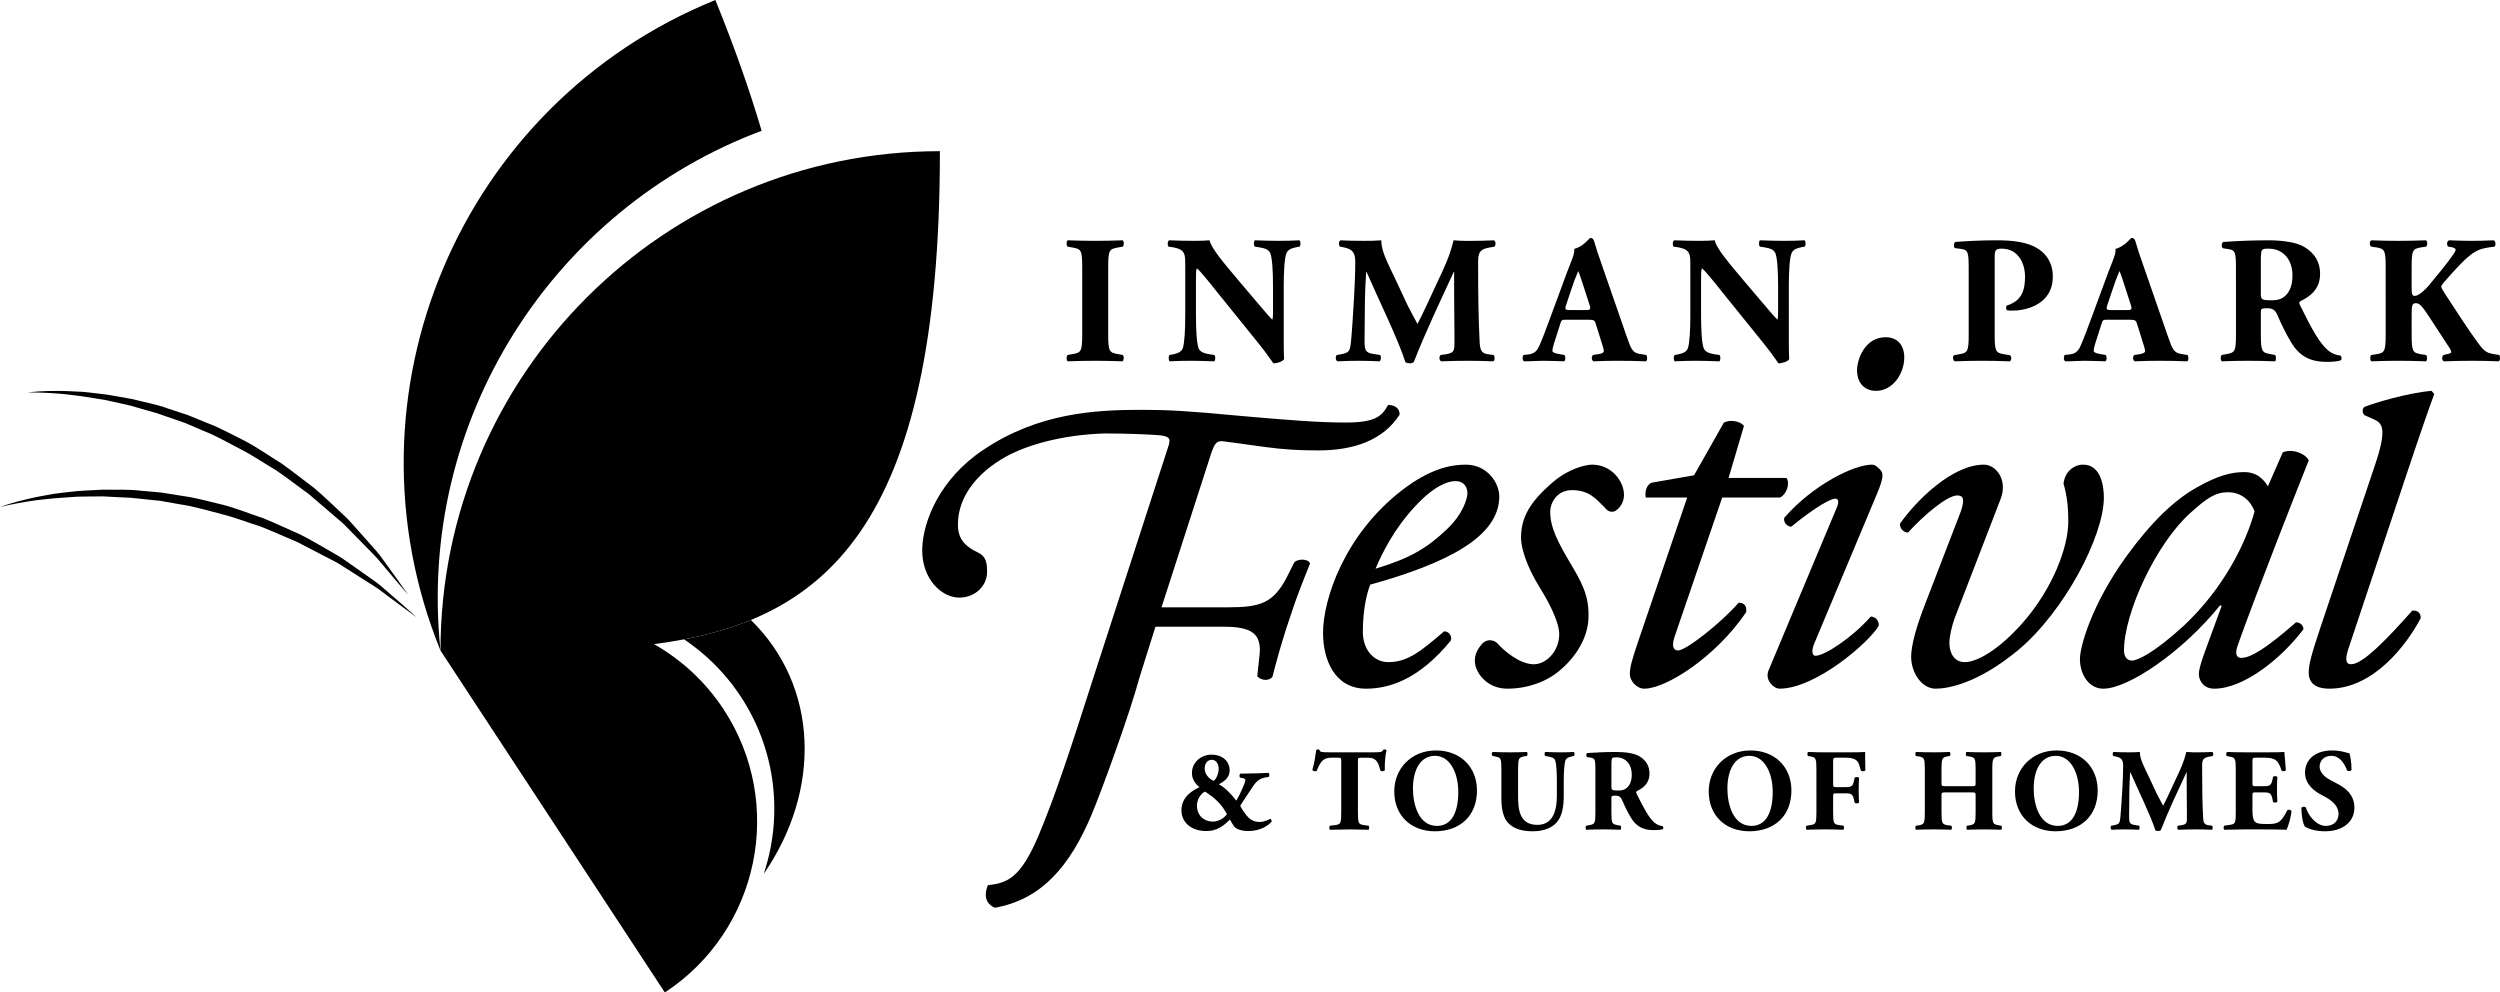 <?xml version="1.0" encoding="utf-8"?>
<!-- Generator: Adobe Illustrator 16.0.0, SVG Export Plug-In . SVG Version: 6.00 Build 0)  -->
<!DOCTYPE svg PUBLIC "-//W3C//DTD SVG 1.1//EN" "http://www.w3.org/Graphics/SVG/1.1/DTD/svg11.dtd">
<svg version="1.1" id="Layer_1" xmlns="http://www.w3.org/2000/svg" xmlns:xlink="http://www.w3.org/1999/xlink" x="0px" y="0px"
	 width="677.023px" height="268.769px" viewBox="0 0 677.023 268.769" enable-background="new 0 0 677.023 268.769"
	 xml:space="preserve">
<g>
	<defs>
		<rect id="SVGID_1_" width="677.023" height="268.769"/>
	</defs>
	<clipPath id="SVGID_2_">
		<use xlink:href="#SVGID_1_"  overflow="visible"/>
	</clipPath>
	<path clip-path="url(#SVGID_2_)" d="M406.019,134.456c0,10.926-14.235,18.116-34.938,23.867c-1.006,2.443-2.012,7.043-2.012,12.794
		c0,4.889,3.022,8.196,6.901,8.196c5.178,0,8.769-2.876,15.097-8.338c1.294,0,2.156,1.149,1.868,2.441
		c-8.77,10.783-16.965,13.083-23.004,13.083c-8.624,0-11.643-8.051-11.643-15.094c0-9.059,5.747-26.599,21.42-38.675
		c7.476-5.751,13.085-6.901,17.254-6.901C402.713,125.83,406.019,130.719,406.019,134.456 M383.159,137.187
		c-5.606,6.039-8.913,12.651-10.64,16.822c9.49-2.876,13.946-5.607,19.264-10.639c4.457-4.17,5.611-8.483,5.611-9.779
		c0-1.437-0.721-3.306-3.311-3.306C392.072,130.286,388.333,131.58,383.159,137.187"/>
	<path clip-path="url(#SVGID_2_)" d="M296.068,183.615l20.45-63.115c0.493-1.805,0.167-2.296-2.46-2.625
		c-1.803-0.165-8.04-0.493-14.766-0.493c-11.81,0.328-22.146,3.282-28.216,7.055c-8.533,5.25-11.65,11.976-11.65,17.389
		c-0.163,4.43,2.46,6.399,5.25,7.711c2.46,1.148,2.627,2.954,2.627,5.415c0,3.607-3.116,6.89-7.546,6.89
		c-4.76,0-10.173-5.087-10.01-13.124c0.167-7.712,4.923-19.195,16.569-26.906c14.93-10.008,30.189-10.828,42.985-10.828
		c6.89,0,12.797,0.328,26.576,1.642c12.959,1.148,21.329,1.803,28.545,1.803c8.204,0,9.843-1.803,11.487-4.757
		c1.31,0,3.117,0.492,3.117,2.625c-4.431,6.89-12.308,9.68-21.987,9.68c-4.756,0-9.023-0.165-14.929-0.985
		c-4.92-0.657-9.186-1.313-10.826-1.477c-1.64-0.163-2.297,0.164-3.447,3.773l-13.286,41.179h18.046
		c8.693,0,12.14-1.147,15.75-7.875l2.134-4.266c0.982-1.149,4.1-0.984,4.263,0.328c-1.147,2.953-3.443,8.368-5.413,14.601
		c-2.134,6.07-3.773,12.305-4.757,16.078c-0.986,1.148-2.953,0.985-4.104-0.163l0.657-6.07c0.493-5.577-2.297-7.383-9.843-7.383
		h-18.373l-4.373,13.898c-2.396,9.04-9.997,30.027-12.881,36.907c-5.869,14.001-13.576,23.071-26.227,25.302
		c-3.085-1.294-2.701-4.205-1.906-6.101c5.268-0.586,8.87-1.864,13.844-13.729C285.743,215.557,289.871,203.054,296.068,183.615"/>
	<path clip-path="url(#SVGID_2_)" d="M439.795,134.025c0,2.3-1.435,3.881-2.585,4.456c-1.006,0.289-1.871,0-2.732-1.15
		c-2.445-2.443-4.312-4.6-8.77-4.6c-4.172,0-5.895,3.594-5.895,5.75c0,3.02,0.718,6.04,4.889,13.083
		c3.591,6.04,5.747,9.632,5.463,15.96c-0.145,3.882-2.156,9.202-7.478,13.802c-3.739,3.308-9.058,5.174-14.521,5.174
		c-5.462,0-8.769-4.312-8.769-7.617c0-1.439,0.573-3.021,2.156-4.745c1.15-1.007,2.729-1.007,3.879,0
		c1.871,2.155,6.185,5.751,9.924,5.751c3.449,0,6.9-3.596,6.9-8.196c0-2.444-1.727-6.901-5.321-12.652
		c-3.735-6.037-5.03-10.926-5.03-13.369c0-5.608,2.44-9.777,8.625-15.097c4.171-3.594,8.771-4.744,10.64-4.744
		C436.489,125.83,439.795,130.43,439.795,134.025"/>
	<path clip-path="url(#SVGID_2_)" d="M466.39,134.742l-12.94,37.813c-0.861,2.732-0.145,3.593,1.006,3.593
		c2.156,0,11.646-7.474,16.391-12.938c1.435,0,2.301,0.863,2.012,2.587c-8.051,11.934-21.563,20.703-27.604,20.703
		c-2.013,0-3.884-2.156-3.884-3.882c0-1.869,0.577-3.881,2.017-8.193l13.513-39.683h-11.213c-0.289-1.437,0.14-3.451,1.579-4.024
		l11.502-2.013l8.051-14.233c1.439-0.864,4.312-0.575,5.462,0.861l-4.168,14.091h15.67c1.011,1.437,0.145,4.312-1.723,5.318H466.39z
		"/>
	<path clip-path="url(#SVGID_2_)" d="M497.292,137.761c0.718-1.581,0.718-2.73-0.288-2.73s-4.745,1.725-11.935,7.621
		c-1.294-0.146-2.156-1.295-1.867-2.445c7.907-9.057,18.976-14.377,23.721-14.377c1.005,0,1.728,0.862,2.301,1.439
		c0.864,0.861,0.864,2.156-0.862,6.324l-17.108,40.833c-0.577,1.437-0.721,3.162,0.434,3.162c2.439,0,10.062-5.032,14.947-10.64
		c1.439,0.144,2.16,1.149,2.16,2.443c-2.16,4.171-16.968,17.109-26.887,17.109c-0.717,0-1.583-0.431-2.3-1.293
		c-0.862-1.008-1.295-2.3-0.577-3.881L497.292,137.761z M515.695,96.787c0,4.458-3.166,9.059-7.622,9.059
		c-3.739,0-5.174-2.875-5.174-5.464c0-3.162,2.155-9.057,7.763-9.057C513.968,91.325,515.695,93.625,515.695,96.787"/>
	<path clip-path="url(#SVGID_2_)" d="M531.072,138.337c0.862-2.731,0.862-4.168-1.006-4.168c-2.732,0-8.913,5.174-13.373,10.063
		c-1.291,0-2.3-1.294-2.156-2.444c4.602-6.469,14.235-15.958,22.72-15.958c3.306,0,6.611,4.17,4.456,9.49L529.35,167.38
		c-0.722,2.012-1.439,4.887-1.439,6.757c0,2.443,1.15,5.175,4.168,5.175c3.307,0,9.201-3.306,15.674-10.638
		c8.336-9.49,12.363-20.703,12.363-27.462c0-3.45-0.289-6.901-1.295-10.208c0.289-3.02,2.589-5.176,5.319-5.176
		c4.6,0,5.605,5.32,5.605,8.913c0,10.496-10.779,30.913-23.147,41.264c-10.924,9.057-18.977,10.494-22.426,10.494
		c-3.739,0-6.613-4.312-6.613-8.624c0-3.164,1.435-8.196,3.595-13.803L531.072,138.337z"/>
	<path clip-path="url(#SVGID_2_)" d="M618.186,122.523c2.445-1.15,6.181,0.287,7.045,2.156c-2.158,5.32-14.667,37.094-19.268,50.177
		c-0.862,2.443-0.141,3.307,1.006,3.307c2.445,0,6.616-2.444,14.812-9.633c1.006,0,2.012,0.718,2.012,1.868
		c-6.04,8.051-16.247,16.103-24.154,16.103c-3.306,0-4.172-2.731-4.172-3.882c0-1.006,0.289-2.301,1.439-5.606l4.744-12.939
		l-0.429-0.144c-10.211,12.652-24.875,22.571-31.632,22.571c-4.027,0-6.328-4.024-6.328-8.052c0-3.307,3.166-14.808,12.656-27.891
		c6.9-9.488,13.081-15.239,18.976-18.547c5.607-3.162,9.202-4.17,12.941-4.17c1.579,0,2.588,0.433,3.45,0.864
		c0.572,0.286,2.155,1.581,2.874,3.019L618.186,122.523z M593.167,138.913c-9.201,8.194-17.97,27.028-17.97,37.235
		c0,1.729,0.861,2.733,2.155,2.733c1.439,0,5.751-1.869,13.946-9.345c10.929-10.207,16.964-22.573,19.265-31.056
		c-1.006-2.73-3.45-5.176-7.186-5.176C599.928,133.305,597.627,134.886,593.167,138.913"/>
	<path clip-path="url(#SVGID_2_)" d="M636.148,175.143c-1.15,3.306-1.006,4.744,0.573,4.744c3.162,0,9.923-7.045,16.534-14.521
		c1.436-0.143,2.302,0.575,2.302,2.013c-3.739,7.188-12.796,19.12-24.731,19.12c-4.312,0-5.606-2.011-5.606-4.312
		s0.722-4.89,3.163-12.222l14.724-43.849c3.447-10.065,2.012-11.501-0.145-12.509l-2.589-1.15c-0.721-0.576-0.721-1.87,0-2.301
		c2.589-1.006,11.502-3.737,18.115-4.312l0.721,0.862c-1.872,5.175-3.31,9.201-8.483,24.728L636.148,175.143z"/>
	<path clip-path="url(#SVGID_2_)" d="M300.111,90.517c0,4.625,0.295,4.97,2.559,5.364l1.378,0.246
		c0.394,0.295,0.344,1.427-0.05,1.722c-2.657-0.098-5.068-0.147-7.381-0.147c-2.362,0-4.822,0.049-7.48,0.147
		c-0.394-0.295-0.394-1.427,0-1.722l1.378-0.246c2.263-0.394,2.559-0.739,2.559-5.364V72.408c0-4.626-0.296-4.97-2.559-5.364
		l-1.378-0.246c-0.394-0.295-0.394-1.427,0-1.722c2.658,0.098,5.118,0.147,7.48,0.147c2.313,0,4.773-0.049,7.431-0.147
		c0.394,0.295,0.394,1.427,0,1.722l-1.378,0.246c-2.264,0.394-2.559,0.738-2.559,5.364V90.517z"/>
	<path clip-path="url(#SVGID_2_)" d="M347.644,89.336c0,3.199,0,6.299,0.1,7.923c-0.346,0.59-1.724,1.132-2.904,1.132
		c-0.049,0-1.673-2.51-3.986-5.364l-11.367-14.074c-2.805-3.543-4.478-5.561-5.364-6.299c-0.246,0.492-0.246,1.328-0.246,3.149
		v9.547c0,3.986,0.197,7.677,0.738,9.006c0.443,1.033,1.575,1.328,2.854,1.574l1.378,0.197c0.394,0.394,0.296,1.427,0,1.722
		c-2.657-0.098-4.626-0.147-6.594-0.147c-1.821,0-3.642,0.049-5.511,0.147c-0.296-0.295-0.394-1.328,0-1.722l0.836-0.147
		c1.329-0.296,2.264-0.591,2.707-1.624c0.492-1.329,0.689-5.02,0.689-9.006V72.851c0-2.706,0-3.494-0.345-4.183
		c-0.344-0.836-1.083-1.329-2.805-1.673l-1.378-0.197c-0.344-0.394-0.295-1.575,0.197-1.722c2.313,0.098,4.773,0.147,6.791,0.147
		c1.673,0,3.1-0.049,4.134-0.147c0.492,2.214,3.69,5.954,8.119,11.219l4.134,4.872c2.214,2.559,3.593,4.281,4.725,5.413
		c0.196-0.492,0.196-1.328,0.196-2.214v-6.791c0-3.986-0.196-7.676-0.738-9.006c-0.442-1.033-1.525-1.328-2.854-1.574l-1.328-0.197
		c-0.394-0.394-0.296-1.427,0-1.722c2.657,0.098,4.576,0.147,6.595,0.147c1.82,0,3.592-0.049,5.511-0.147
		c0.296,0.295,0.394,1.328,0,1.722l-0.885,0.148c-1.28,0.295-2.214,0.59-2.658,1.623c-0.541,1.33-0.738,5.02-0.738,9.006V89.336z"/>
	<path clip-path="url(#SVGID_2_)" d="M362.893,66.798c-0.394-0.394-0.394-1.575,0.147-1.722c1.674,0.098,3.791,0.147,6.202,0.147
		c1.624,0,3.05,0,4.821-0.147c0,3.051,1.724,6.053,3.889,10.679l3.248,6.938c0.49,0.984,1.967,3.789,2.656,5.019
		c0.641-1.181,1.428-2.706,2.756-5.61l2.51-5.413c2.412-5.068,3.444-7.381,4.526-11.613c2.265,0.197,3.79,0.147,5.266,0.147
		c1.625,0,3.888-0.049,5.66-0.147c0.541,0.295,0.541,1.23,0.146,1.722l-1.427,0.246c-2.018,0.394-3.002,0.935-3.002,3.544
		c0,10.136,0.099,15.451,0.394,21.651c0.1,2.264,0.296,3.396,2.215,3.691l1.574,0.197c0.395,0.394,0.395,1.525-0.098,1.722
		c-2.264-0.098-4.38-0.147-6.791-0.147c-2.214,0-4.921,0.049-7.283,0.147c-0.591-0.246-0.639-1.378-0.146-1.722l1.475-0.197
		c2.264-0.443,2.264-0.885,2.264-3.887l-0.098-12.795v-5.61h-0.098c-3.643,7.874-7.578,16.092-10.827,24.408
		c-0.246,0.197-0.59,0.345-0.984,0.345c-0.442,0-0.984-0.099-1.279-0.296c-1.919-6.102-7.775-18.059-10.53-24.457h-0.099
		c-0.196,3.199-0.296,5.118-0.345,7.677c-0.05,3.199-0.098,8.12-0.098,11.072c0,2.461,0.294,3.1,2.263,3.445l1.919,0.295
		c0.394,0.344,0.296,1.476-0.098,1.722c-1.821-0.098-3.938-0.147-5.808-0.147c-1.573,0-3.592,0.049-5.561,0.147
		c-0.64-0.197-0.64-1.476-0.196-1.722l0.886-0.147c2.511-0.493,2.657-0.739,2.952-3.789c0.246-2.412,0.492-6.693,0.787-11.368
		c0.197-3.297,0.345-7.283,0.345-9.941c0-2.804-1.082-3.444-3.051-3.887L362.893,66.798z"/>
	<path clip-path="url(#SVGID_2_)" d="M424.202,86.58c-1.182,0-1.329,0.049-1.624,0.984l-1.821,5.709
		c-0.295,0.984-0.344,1.378-0.344,1.771c0,0.296,0.394,0.591,1.771,0.837l1.477,0.246c0.295,0.344,0.394,1.476-0.099,1.722
		c-1.723-0.098-3.691-0.098-5.758-0.148c-1.673,0-2.805,0.148-5.067,0.148c-0.542-0.295-0.493-1.329-0.148-1.722l1.328-0.148
		c1.182-0.148,2.215-0.541,3.002-2.46c0.886-1.969,1.723-4.331,3.051-7.874l4.43-12.007c1.181-3.1,2.066-4.823,1.92-6.249
		c2.36-0.542,4.182-2.953,4.28-2.953c0.64,0,0.935,0.246,1.133,0.984c0.393,1.427,0.982,3.248,2.214,6.742l6.691,19.29
		c1.033,2.953,1.477,4.035,3.297,4.379l1.87,0.296c0.296,0.246,0.394,1.427-0.049,1.722c-2.362-0.098-5.019-0.148-7.578-0.148
		c-2.461,0-4.38,0.05-6.644,0.148c-0.541-0.295-0.64-1.329-0.099-1.722l1.575-0.246c1.132-0.197,1.328-0.541,1.328-0.837
		c0-0.344-0.344-1.525-0.934-3.346l-1.33-4.232c-0.246-0.787-0.64-0.886-2.361-0.886H424.202z M429.468,83.972
		c1.132,0,1.427-0.147,0.983-1.427l-1.279-3.986c-0.688-2.116-1.328-4.134-1.771-5.167c-0.493,1.082-1.28,3.149-2.019,5.413
		l-1.229,3.691c-0.492,1.329-0.197,1.476,1.033,1.476H429.468z"/>
	<path clip-path="url(#SVGID_2_)" d="M484.43,89.336c0,3.199,0,6.299,0.099,7.923c-0.345,0.59-1.723,1.132-2.904,1.132
		c-0.048,0-1.673-2.51-3.985-5.364l-11.367-14.074c-2.806-3.543-4.479-5.561-5.363-6.299c-0.247,0.492-0.247,1.328-0.247,3.149
		v9.547c0,3.986,0.198,7.677,0.738,9.006c0.442,1.033,1.574,1.328,2.854,1.574l1.377,0.197c0.395,0.394,0.296,1.427,0,1.722
		c-2.657-0.098-4.625-0.147-6.594-0.147c-1.82,0-3.642,0.049-5.512,0.147c-0.295-0.295-0.394-1.328,0-1.722l0.838-0.147
		c1.328-0.296,2.263-0.591,2.707-1.624c0.49-1.329,0.688-5.02,0.688-9.006V72.851c0-2.706,0-3.494-0.345-4.183
		c-0.343-0.836-1.082-1.329-2.804-1.673l-1.379-0.197c-0.345-0.394-0.295-1.575,0.197-1.722c2.313,0.098,4.773,0.147,6.79,0.147
		c1.674,0,3.102-0.049,4.134-0.147c0.492,2.214,3.691,5.954,8.12,11.219l4.134,4.872c2.215,2.559,3.593,4.281,4.724,5.413
		c0.198-0.492,0.198-1.328,0.198-2.214v-6.791c0-3.986-0.198-7.676-0.739-9.006c-0.443-1.033-1.525-1.328-2.854-1.574l-1.328-0.197
		c-0.395-0.394-0.296-1.427,0-1.722c2.657,0.098,4.576,0.147,6.595,0.147c1.819,0,3.591-0.049,5.511-0.147
		c0.295,0.295,0.394,1.328,0,1.722l-0.885,0.148c-1.281,0.295-2.215,0.59-2.658,1.623c-0.542,1.33-0.738,5.02-0.738,9.006V89.336z"
		/>
	<path clip-path="url(#SVGID_2_)" d="M533.139,73.195c0-4.97-0.099-5.512-2.166-5.807l-1.524-0.196
		c-0.443-0.247-0.443-1.329,0.098-1.674c3.248-0.246,7.086-0.443,11.367-0.443c4.183,0,6.938,0.493,9.006,1.28
		c3.002,1.132,6.003,3.74,6.003,8.513c0,8.071-8.119,9.251-10.727,9.251c-0.591,0-1.034,0-1.575-0.049
		c-0.394-0.246-0.492-1.033-0.147-1.328c4.084-1.28,4.921-4.183,4.921-7.825c0-3.641-1.87-7.578-6.299-7.578
		c-1.821,0-1.92,0.542-1.92,2.51v20.766c0,4.577,0.296,4.921,2.51,5.315l1.575,0.246c0.541,0.246,0.541,1.378,0,1.673
		c-2.756-0.098-5.167-0.148-7.529-0.148s-4.724,0.05-7.382,0.148c-0.541-0.295-0.64-1.427-0.098-1.673l1.378-0.246
		c2.214-0.394,2.51-0.738,2.51-5.315V73.195z"/>
	<path clip-path="url(#SVGID_2_)" d="M570.78,86.58c-1.182,0-1.329,0.049-1.624,0.984l-1.821,5.709
		c-0.295,0.984-0.344,1.378-0.344,1.771c0,0.296,0.394,0.591,1.771,0.837l1.477,0.246c0.295,0.344,0.394,1.476-0.099,1.722
		c-1.723-0.098-3.691-0.098-5.758-0.148c-1.673,0-2.805,0.148-5.067,0.148c-0.542-0.295-0.493-1.329-0.148-1.722l1.328-0.148
		c1.182-0.148,2.215-0.541,3.002-2.46c0.886-1.969,1.723-4.331,3.051-7.874l4.429-12.007c1.182-3.1,2.067-4.823,1.921-6.249
		c2.36-0.542,4.182-2.953,4.28-2.953c0.64,0,0.935,0.246,1.133,0.984c0.393,1.427,0.982,3.248,2.214,6.742l6.691,19.29
		c1.033,2.953,1.477,4.035,3.297,4.379l1.87,0.296c0.296,0.246,0.394,1.427-0.049,1.722c-2.362-0.098-5.019-0.148-7.578-0.148
		c-2.461,0-4.38,0.05-6.644,0.148c-0.541-0.295-0.64-1.329-0.099-1.722l1.575-0.246c1.132-0.197,1.328-0.541,1.328-0.837
		c0-0.344-0.344-1.525-0.934-3.346l-1.33-4.232c-0.246-0.787-0.64-0.886-2.361-0.886H570.78z M576.046,83.972
		c1.132,0,1.427-0.147,0.983-1.427l-1.279-3.986c-0.688-2.116-1.328-4.134-1.771-5.167c-0.493,1.082-1.28,3.149-2.019,5.413
		l-1.229,3.691c-0.492,1.329-0.197,1.476,1.033,1.476H576.046z"/>
	<path clip-path="url(#SVGID_2_)" d="M605.518,73.195c0-4.92-0.099-5.462-2.166-5.757l-1.328-0.197
		c-0.492-0.246-0.492-1.476,0.099-1.722c3.69-0.246,7.529-0.443,12.203-0.443c4.184,0,7.775,0.64,9.646,1.771
		c2.854,1.674,4.33,4.134,4.33,7.284c0,4.379-2.952,6.249-5.216,7.381c-0.492,0.246-0.492,0.541-0.246,1.082
		c3.248,6.595,5.266,10.285,7.628,12.303c1.279,1.033,2.56,1.329,3.297,1.378c0.442,0.246,0.442,0.984,0.196,1.279
		c-0.787,0.345-2.361,0.443-3.888,0.443c-4.526,0-7.38-1.624-9.545-5.167c-1.576-2.608-2.707-5.019-3.84-7.627
		c-0.59-1.329-1.378-1.723-2.608-1.723c-1.721,0-1.82,0.099-1.82,1.083v6.052c0,4.528,0.295,4.872,2.51,5.266l1.329,0.246
		c0.345,0.246,0.345,1.427,0,1.722c-2.608-0.098-4.872-0.147-7.234-0.147c-2.459,0-4.625,0.049-7.185,0.147
		c-0.394-0.295-0.394-1.476,0-1.722l1.329-0.246c2.214-0.394,2.51-0.738,2.51-5.266V73.195z M612.259,79.445
		c0,1.722,0.147,1.87,3.051,1.87c1.771,0,2.806-0.443,3.74-1.378c0.837-0.836,1.772-2.411,1.772-5.314
		c0-4.429-2.609-7.283-6.447-7.283c-2.017,0-2.017,0.147-2.116,2.509V79.445z"/>
	<path clip-path="url(#SVGID_2_)" d="M653.098,78.313c0,1.624,0.296,1.821,0.886,1.821c1.034,0,3.002-1.87,3.789-2.854
		c2.608-3.15,5.02-6.053,6.596-8.366c0.441-0.64,0.639-1.082,0.639-1.279c0-0.197-0.197-0.492-0.837-0.64l-1.132-0.197
		c-0.541-0.344-0.442-1.526,0.197-1.722c2.51,0.098,4.33,0.147,6.102,0.147c1.822,0,3.987-0.049,5.955-0.147
		c0.59,0.196,0.64,1.328,0.246,1.722c-1.723,0.197-3.199,0.443-4.232,0.886c-1.969,0.787-4.035,2.706-7.283,6.298l-2.264,2.56
		c-0.492,0.541-0.64,0.935-0.64,1.131c0,0.246,0.295,0.837,1.771,3.051c2.461,3.691,5.364,8.415,8.71,12.844
		c1.329,1.772,2.265,2.067,3.643,2.313l1.574,0.246c0.295,0.443,0.295,1.476-0.148,1.722c-2.46-0.098-4.822-0.147-7.086-0.147
		c-2.509,0-4.97,0.049-7.726,0.147c-0.64-0.197-0.64-1.427-0.099-1.722l1.231-0.295c0.541-0.099,0.837-0.295,0.837-0.492
		c0-0.197-0.1-0.542-0.396-0.985c-0.295-0.442-2.361-3.641-2.854-4.379l-2.608-3.986c-1.771-2.707-2.608-3.888-3.69-3.888
		c-1.132,0-1.182,0.689-1.182,3.346v5.167c0,4.577,0.296,4.922,2.51,5.315l1.378,0.197c0.394,0.344,0.394,1.427,0,1.722
		c-2.607-0.098-5.068-0.147-7.431-0.147c-2.214,0-4.773,0.049-7.381,0.147c-0.393-0.295-0.393-1.427,0-1.722l1.378-0.197
		c2.214-0.393,2.51-0.738,2.51-5.315V72.31c0-4.577-0.296-4.921-2.51-5.315l-1.378-0.197c-0.542-0.295-0.542-1.427,0-1.722
		c2.46,0.098,4.921,0.147,7.381,0.147c2.362,0,4.823-0.049,7.431-0.147c0.443,0.295,0.443,1.427,0,1.722l-1.378,0.197
		c-2.214,0.394-2.51,0.738-2.51,5.315V78.313z"/>
	<path clip-path="url(#SVGID_2_)" d="M206.253,35.418C203.076,24.624,198.955,12.881,193.725,0
		c-69.206,28.098-102.532,106.978-74.434,176.185C112.718,113.599,149.942,56.514,206.253,35.418"/>
	<path clip-path="url(#SVGID_2_)" d="M197.202,184.005c12.488,15.275,15.446,35.212,9.625,52.638l0.003,0.002
		c15.594-22.578,14.982-50.666-3.485-68.754c-5.681,2.342-11.732,4.033-18.102,5.252
		C189.636,176.084,193.681,179.699,197.202,184.005"/>
	<path clip-path="url(#SVGID_2_)" d="M119.291,176.184l60.752,92.585c25.566-16.775,32.692-51.102,15.916-76.668
		c-4.964-7.565-11.488-13.471-18.844-17.666c45.764-5.91,77.419-30.8,77.419-133.494
		C179.841,40.941,119.291,101.491,119.291,176.184"/>
	<path clip-path="url(#SVGID_2_)" d="M7.431,106.303c0,0,1.887-0.296,5.23-0.405c1.668-0.024,3.702-0.071,6.03,0.036
		c1.165,0.057,2.404,0.118,3.711,0.181c1.305,0.101,2.667,0.296,4.095,0.451c2.869,0.249,5.908,0.947,9.164,1.476
		c3.181,0.841,6.644,1.399,10.024,2.657c1.711,0.563,3.449,1.136,5.21,1.716c1.714,0.704,3.45,1.415,5.199,2.133
		c3.555,1.32,6.899,3.237,10.351,4.929c3.397,1.8,6.536,4.045,9.761,6.014c3.08,2.19,5.99,4.515,8.867,6.672
		c2.754,2.311,5.224,4.771,7.641,7.003c1.237,1.089,2.317,2.272,3.329,3.446c1.03,1.154,2.025,2.271,2.98,3.342
		c1.896,2.153,3.719,4.05,5,6.009c1.361,1.887,2.548,3.533,3.525,4.887c1.922,2.723,3.021,4.277,3.021,4.277
		s-1.241-1.447-3.412-3.978c-1.069-1.271-2.368-2.815-3.858-4.586c-1.413-1.833-3.371-3.581-5.32-5.645
		c-0.991-1.016-2.025-2.073-3.094-3.168c-1.05-1.112-2.167-2.229-3.438-3.248c-2.465-2.11-5.064-4.335-7.753-6.637
		c-2.863-2.077-5.754-4.318-8.806-6.422c-3.196-1.883-6.306-4.032-9.654-5.754c-3.355-1.704-6.605-3.64-10.07-4.981
		c-1.705-0.731-3.397-1.455-5.068-2.171c-1.718-0.594-3.416-1.181-5.086-1.759c-0.835-0.289-1.663-0.576-2.484-0.86
		c-0.835-0.238-1.661-0.473-2.48-0.706c-1.636-0.472-3.237-0.934-4.796-1.384c-3.172-0.661-6.145-1.49-8.957-1.862
		c-2.796-0.49-5.372-0.845-7.67-1.1c-2.293-0.278-4.308-0.38-5.965-0.48c-1.66-0.049-2.967-0.123-3.858-0.101
		C7.907,106.272,7.431,106.303,7.431,106.303"/>
	<path clip-path="url(#SVGID_2_)" d="M0,137.33c0,0,1.77-0.718,5-1.585c1.619-0.402,3.59-0.912,5.88-1.337
		c1.147-0.21,2.368-0.433,3.656-0.669c1.293-0.198,2.663-0.319,4.09-0.493c2.85-0.41,5.968-0.422,9.259-0.649
		c3.289,0.095,6.788-0.15,10.366,0.306c1.793,0.159,3.617,0.321,5.463,0.485c1.83,0.295,3.682,0.593,5.548,0.893
		c3.762,0.476,7.455,1.582,11.202,2.444c3.717,0.979,7.285,2.451,10.873,3.634c3.497,1.431,6.86,3.033,10.153,4.479
		c3.208,1.623,6.173,3.457,9.035,5.078c1.452,0.779,2.773,1.686,4.026,2.599c1.266,0.89,2.489,1.75,3.663,2.576
		c2.335,1.665,4.543,3.097,6.236,4.713c1.755,1.527,3.285,2.859,4.545,3.957c2.491,2.212,3.915,3.476,3.915,3.476
		s-1.537-1.126-4.228-3.096c-1.331-0.995-2.947-2.203-4.801-3.588c-1.792-1.463-4.097-2.721-6.464-4.285
		c-1.197-0.763-2.444-1.559-3.734-2.38c-1.276-0.844-2.618-1.679-4.088-2.38c-2.88-1.494-5.918-3.069-9.06-4.699
		c-3.261-1.37-6.586-2.895-10.037-4.248c-3.54-1.106-7.058-2.491-10.71-3.405c-3.655-0.896-7.26-2.041-10.939-2.559
		c-1.827-0.323-3.639-0.644-5.429-0.96c-1.809-0.188-3.596-0.373-5.353-0.556c-0.879-0.092-1.751-0.182-2.615-0.271
		c-0.867-0.042-1.725-0.082-2.575-0.123c-1.701-0.087-3.366-0.173-4.986-0.256c-3.239,0.078-6.322-0.052-9.146,0.225
		c-2.834,0.16-5.423,0.401-7.718,0.675c-2.296,0.252-4.282,0.611-5.919,0.892c-1.627,0.33-2.916,0.556-3.779,0.778
		C0.457,137.193,0,137.33,0,137.33"/>
	<path clip-path="url(#SVGID_2_)" d="M333.002,208.607c0,2.276-1.993,3.226-2.91,3.796c1.677,0.885,3.353,2.657,4.713,4.428
		c0.696-1.202,1.139-2.088,1.677-3.353c0.442-1.013,0.791-1.93,0.791-2.214s-0.317-0.476-0.854-0.569l-0.57-0.095
		c-0.284-0.19-0.253-0.981,0.095-1.108h1.297c2.435,0,4.585-0.126,6.231-0.188c0.348,0.126,0.411,0.917,0.063,1.106l-0.854,0.126
		c-1.043,0.159-1.739,0.633-2.119,0.95c-0.696,0.538-1.487,1.802-2.372,3.163c-0.664,0.949-1.55,2.372-1.898,2.878
		c-0.158,0.221-0.38,0.538-0.443,0.823h0.063c0-0.127,0.064,0.157,0.538,0.917c1.107,1.455,1.93,3.32,4.681,3.32
		c1.139,0,2.373-0.538,2.847-0.854c0.253,0.095,0.444,0.506,0.38,0.791c-0.791,0.949-2.942,2.53-6.295,2.53
		c-2.214,0-3.511-0.695-3.922-1.359c-0.221-0.38-0.727-1.044-1.044-1.741c-1.739,1.646-3.447,3.101-6.389,3.101
		c-4.207,0-6.769-2.403-6.769-5.661c0-3.67,3.257-5.504,4.902-6.2c-1.138-0.886-2.056-2.278-2.056-3.796
		c0-3.195,2.721-5.03,5.283-5.03C331.137,204.368,333.002,206.235,333.002,208.607 M328.417,222.493
		c2.372,0,3.827-1.897,3.827-1.993c0-0.094-0.095-0.253-0.506-0.917c-1.233-2.15-3.384-3.89-4.713-4.745
		c-0.38-0.253-0.601-0.441-0.759-0.441c-0.158,0-2.119,1.264-2.119,3.796C324.146,220.879,326.107,222.493,328.417,222.493
		 M328.131,205.759c-1.075,0-1.898,0.98-1.898,2.311c0,2.245,2.183,3.321,2.436,3.384c0.316-0.127,1.36-1.455,1.36-3.29
		C330.029,206.993,329.429,205.759,328.131,205.759"/>
	<path clip-path="url(#SVGID_2_)" d="M363.217,206.108c0-0.76,0-0.917-0.76-0.917h-1.961c-2.31,0-2.973,1.266-3.922,3.573
		c-0.379,0.191-0.981,0.127-1.17-0.284c0.664-2.183,0.821-4.144,1.043-5.378c0.127-0.095,0.286-0.157,0.442-0.157
		c0.158,0,0.316,0.031,0.443,0.127c0.158,0.538,0.253,0.664,2.657,0.664h11.767c2.088,0,2.563-0.031,2.847-0.695
		c0.128-0.064,0.222-0.096,0.411-0.096c0.19,0,0.411,0.127,0.475,0.222c-0.316,1.075-0.537,3.637-0.475,5.44
		c-0.157,0.284-1.012,0.349-1.17,0.096c-0.538-2.025-0.98-3.512-3.354-3.512h-1.897c-0.759,0-0.854,0.095-0.854,0.917v13.949
		c0,2.942,0.19,3.163,1.613,3.386l1.266,0.157c0.222,0.19,0.222,0.917,0,1.107c-2.056-0.064-3.637-0.095-5.061-0.095
		c-1.519,0-3.164,0.03-5.378,0.095c-0.253-0.19-0.253-0.917,0-1.107l1.424-0.157c1.424-0.223,1.613-0.443,1.613-3.386V206.108z"/>
	<path clip-path="url(#SVGID_2_)" d="M399.976,214.08c0,6.895-4.618,11.039-11.418,11.039c-6.358,0-10.977-4.175-10.977-10.787
		c0-6.262,4.682-11.102,11.292-11.102C395.452,203.23,399.976,207.659,399.976,214.08 M388.62,204.684
		c-3.891,0-5.979,3.639-5.979,8.921c0,3.858,1.36,10.059,6.517,10.059c4.145,0,5.757-4.049,5.757-9.173
		C394.915,209.081,392.542,204.684,388.62,204.684"/>
	<path clip-path="url(#SVGID_2_)" d="M406.589,208.291c0-2.941-0.189-3.163-1.612-3.416l-0.791-0.158
		c-0.254-0.19-0.285-0.887,0.062-1.075c1.518,0.062,3.1,0.094,4.618,0.094c1.55,0,3.1-0.031,4.619-0.094
		c0.252,0.188,0.252,0.885,0,1.075l-0.761,0.127c-1.423,0.284-1.613,0.506-1.613,3.447v7.308c0,3.7,0.413,7.781,5.22,7.781
		c4.049,0,5.282-3.543,5.282-7.876v-3.828c0-2.562-0.126-4.966-0.475-5.788c-0.283-0.664-0.98-0.855-1.834-1.013l-0.854-0.158
		c-0.253-0.253-0.189-0.887,0-1.075c1.708,0.062,2.942,0.094,4.239,0.094c1.171,0,2.34-0.031,3.543-0.094
		c0.188,0.188,0.253,0.822,0,1.075l-0.57,0.127c-0.822,0.188-1.423,0.38-1.708,1.044c-0.347,0.822-0.474,3.226-0.474,5.788v3.543
		c0,2.973-0.285,5.692-2.025,7.623c-1.391,1.485-3.701,2.276-6.262,2.276c-2.405,0-4.556-0.379-6.265-1.771
		c-1.645-1.36-2.34-3.701-2.34-7.149V208.291z"/>
	<path clip-path="url(#SVGID_2_)" d="M432.053,208.859c0-3.163-0.062-3.51-1.393-3.7l-0.854-0.127
		c-0.316-0.158-0.316-0.949,0.063-1.105c2.372-0.158,4.839-0.285,7.844-0.285c2.69,0,4.998,0.411,6.2,1.138
		c1.835,1.076,2.784,2.658,2.784,4.683c0,2.814-1.898,4.017-3.354,4.743c-0.315,0.158-0.315,0.35-0.158,0.696
		c2.088,4.239,3.386,6.612,4.903,7.909c0.822,0.664,1.646,0.853,2.119,0.885c0.284,0.159,0.284,0.632,0.126,0.823
		c-0.506,0.221-1.517,0.284-2.499,0.284c-2.909,0-4.744-1.044-6.136-3.321c-1.013-1.676-1.74-3.227-2.468-4.903
		c-0.379-0.854-0.886-1.106-1.677-1.106c-1.106,0-1.17,0.062-1.17,0.695v3.892c0,2.91,0.189,3.131,1.613,3.384l0.854,0.159
		c0.221,0.157,0.221,0.917,0,1.105c-1.677-0.062-3.132-0.095-4.65-0.095c-1.581,0-2.974,0.032-4.618,0.095
		c-0.253-0.188-0.253-0.948,0-1.105l0.854-0.159c1.424-0.253,1.613-0.474,1.613-3.384V208.859z M436.386,212.876
		c0,1.107,0.095,1.202,1.961,1.202c1.14,0,1.804-0.284,2.404-0.886c0.538-0.538,1.139-1.549,1.139-3.416
		c0-2.846-1.677-4.681-4.144-4.681c-1.297,0-1.297,0.094-1.36,1.612V212.876z"/>
	<path clip-path="url(#SVGID_2_)" d="M485.131,214.08c0,6.895-4.618,11.039-11.418,11.039c-6.358,0-10.977-4.175-10.977-10.787
		c0-6.262,4.682-11.102,11.292-11.102C480.607,203.23,485.131,207.659,485.131,214.08 M473.775,204.684
		c-3.891,0-5.979,3.639-5.979,8.921c0,3.858,1.36,10.059,6.517,10.059c4.145,0,5.757-4.049,5.757-9.173
		C480.07,209.081,477.697,204.684,473.775,204.684"/>
	<path clip-path="url(#SVGID_2_)" d="M496.425,212.212c0,0.854,0.032,0.949,0.886,0.949h2.436c1.677,0,1.993-0.221,2.341-1.771
		l0.158-0.761c0.222-0.283,1.013-0.253,1.202,0.032c-0.063,1.013-0.095,2.184-0.095,3.385c0,1.171,0.031,2.341,0.095,3.289
		c-0.189,0.285-0.98,0.316-1.202,0.032l-0.158-0.76c-0.348-1.518-0.664-1.771-2.341-1.771h-2.436c-0.854,0-0.886,0.096-0.886,0.949
		v4.271c0,2.94,0.19,3.163,1.613,3.384l1.171,0.159c0.222,0.188,0.222,0.917,0,1.105c-1.961-0.062-3.512-0.095-5.029-0.095
		c-1.455,0-3.037,0.032-4.935,0.095c-0.253-0.188-0.253-0.917,0-1.105l1.044-0.159c1.423-0.221,1.614-0.443,1.614-3.384V208.29
		c0-2.94-0.191-3.163-1.614-3.446l-0.633-0.096c-0.285-0.189-0.285-0.979,0.063-1.106c1.359,0.062,2.941,0.094,4.46,0.094h6.643
		c2.024,0,3.828-0.031,4.27-0.094c0,0.538,0,2.814,0.063,4.934c-0.126,0.348-0.822,0.38-1.202,0.127
		c-0.347-1.297-0.601-2.056-0.917-2.468c-0.538-0.664-1.486-1.043-3.1-1.043h-2.468c-1.044,0-1.044,0.062-1.044,1.296V212.212z"/>
	<path clip-path="url(#SVGID_2_)" d="M527.109,214.584c-1.297,0-1.329,0.032-1.329,0.919v4.555c0,2.94,0.19,3.163,1.613,3.416
		l1.013,0.127c0.253,0.188,0.253,0.917,0,1.105c-1.803-0.062-3.385-0.095-4.809-0.095c-1.518,0-3.099,0.032-4.713,0.095
		c-0.253-0.188-0.253-0.917,0-1.105l0.76-0.096c1.423-0.284,1.613-0.507,1.613-3.447V208.29c0-2.94-0.19-3.163-1.613-3.446
		l-0.76-0.096c-0.253-0.189-0.253-0.918,0-1.106c1.55,0.062,3.195,0.094,4.713,0.094c1.424,0,3.006-0.031,4.398-0.094
		c0.253,0.188,0.253,0.917,0,1.106l-0.664,0.096c-1.361,0.283-1.552,0.506-1.552,3.446v3.67c0,0.917,0.032,0.948,1.329,0.948h6.579
		c1.328,0,1.328-0.031,1.328-0.948v-3.67c0-2.94-0.158-3.163-1.612-3.416l-0.854-0.126c-0.253-0.189-0.253-0.918,0-1.106
		c1.74,0.062,3.29,0.094,4.808,0.094c1.55,0,3.005-0.031,4.46-0.094c0.254,0.188,0.254,0.917,0,1.106l-0.632,0.096
		c-1.455,0.283-1.645,0.506-1.645,3.446v11.769c0,2.94,0.189,3.163,1.645,3.416l0.759,0.127c0.253,0.188,0.253,0.917,0,1.105
		c-1.582-0.062-3.132-0.095-4.587-0.095c-1.581,0-3.131,0.032-4.648,0.095c-0.254-0.188-0.254-0.917,0-1.105l0.695-0.096
		c1.454-0.284,1.612-0.507,1.612-3.447v-4.555c0-0.887,0-0.919-1.328-0.919H527.109z"/>
	<path clip-path="url(#SVGID_2_)" d="M568.073,214.08c0,6.895-4.618,11.039-11.418,11.039c-6.358,0-10.977-4.175-10.977-10.787
		c0-6.262,4.682-11.102,11.292-11.102C563.55,203.23,568.073,207.659,568.073,214.08 M556.718,204.684
		c-3.891,0-5.979,3.639-5.979,8.921c0,3.858,1.36,10.059,6.517,10.059c4.145,0,5.757-4.049,5.757-9.173
		C563.013,209.081,560.64,204.684,556.718,204.684"/>
	<path clip-path="url(#SVGID_2_)" d="M572.312,204.748c-0.253-0.253-0.253-1.013,0.095-1.106c1.076,0.062,2.437,0.094,3.986,0.094
		c1.044,0,1.961,0,3.101-0.094c0,1.961,1.106,3.89,2.498,6.864l2.089,4.46c0.314,0.633,1.264,2.435,1.708,3.226
		c0.41-0.759,0.917-1.74,1.771-3.605l1.612-3.48c1.551-3.257,2.215-4.744,2.911-7.464c1.455,0.127,2.436,0.094,3.384,0.094
		c1.044,0,2.499-0.031,3.638-0.094c0.349,0.188,0.349,0.791,0.095,1.106l-0.917,0.158c-1.297,0.253-1.93,0.602-1.93,2.278
		c0,6.515,0.064,9.931,0.253,13.918c0.063,1.455,0.19,2.182,1.424,2.372l1.013,0.127c0.252,0.252,0.252,0.979-0.063,1.106
		c-1.455-0.063-2.814-0.096-4.365-0.096c-1.424,0-3.162,0.032-4.682,0.096c-0.38-0.158-0.411-0.887-0.095-1.106l0.948-0.127
		c1.455-0.286,1.455-0.57,1.455-2.499l-0.062-8.224v-3.607h-0.063c-2.341,5.061-4.87,10.344-6.959,15.69
		c-0.157,0.126-0.38,0.221-0.633,0.221c-0.284,0-0.633-0.063-0.822-0.19c-1.233-3.922-4.997-11.607-6.77-15.721h-0.062
		c-0.128,2.056-0.191,3.291-0.223,4.935c-0.032,2.057-0.062,5.22-0.062,7.117c0,1.581,0.188,1.992,1.455,2.214l1.232,0.191
		c0.253,0.22,0.19,0.948-0.062,1.106c-1.17-0.063-2.531-0.096-3.733-0.096c-1.012,0-2.309,0.032-3.574,0.096
		c-0.411-0.127-0.411-0.949-0.126-1.106l0.569-0.096c1.614-0.317,1.708-0.476,1.897-2.437c0.158-1.55,0.316-4.301,0.507-7.306
		c0.127-2.119,0.221-4.683,0.221-6.391c0-1.803-0.695-2.214-1.961-2.498L572.312,204.748z"/>
	<path clip-path="url(#SVGID_2_)" d="M609.987,211.959c0,0.887,0.032,0.948,0.886,0.948h2.183c1.646,0,1.994-0.22,2.341-1.738
		l0.158-0.791c0.222-0.254,1.013-0.254,1.171,0.031c-0.063,1.013-0.095,2.151-0.095,3.354s0.031,2.341,0.095,3.352
		c-0.158,0.285-0.949,0.317-1.171,0.032l-0.158-0.791c-0.347-1.518-0.695-1.771-2.341-1.771h-2.183c-0.854,0-0.886,0.032-0.886,0.98
		v3.765c0,1.455,0.127,2.468,0.507,3.005c0.411,0.569,1.013,0.822,3.321,0.822c2.752,0,3.827-0.094,5.567-3.669
		c0.253-0.348,1.043-0.221,1.17,0.159c-0.127,1.644-0.885,4.207-1.329,5.06c-1.675-0.062-4.713-0.095-7.306-0.095h-4.113
		c-1.518,0-3.067,0.032-5.44,0.095c-0.253-0.188-0.253-0.948,0-1.105l1.487-0.222c1.423-0.19,1.614-0.411,1.614-3.321v-11.799
		c0-2.879-0.191-3.101-1.614-3.354l-0.791-0.158c-0.285-0.189-0.253-0.918,0.063-1.106c1.486,0.062,3.036,0.094,4.555,0.094h6.706
		c2.024,0,3.828-0.031,4.238-0.094c0.031,0.506,0.254,2.783,0.411,4.903c-0.126,0.348-0.854,0.41-1.17,0.126
		c-0.349-1.107-0.791-2.057-1.202-2.499c-0.602-0.602-1.55-0.981-3.1-0.981h-2.531c-1.044,0-1.044,0.064-1.044,1.234V211.959z"/>
	<path clip-path="url(#SVGID_2_)" d="M629.631,225.118c-2.91,0-4.713-0.821-5.378-1.201c-0.601-0.695-1.012-2.974-1.012-5.124
		c0.222-0.411,0.95-0.443,1.203-0.096c0.632,2.057,2.751,4.967,5.439,4.967c2.341,0,3.416-1.613,3.416-3.194
		c0-2.563-2.403-4.081-4.302-5.03c-2.277-1.138-4.745-3.037-4.776-6.168c0-3.575,2.752-6.042,7.339-6.042
		c1.045,0,2.342,0.127,3.605,0.506c0.411,0.127,0.696,0.191,1.076,0.253c0.253,0.696,0.569,2.404,0.569,4.524
		c-0.158,0.379-0.949,0.411-1.234,0.094c-0.537-1.613-1.897-3.922-4.175-3.922c-2.088,0-3.227,1.361-3.227,2.942
		c0,1.455,1.297,2.783,2.878,3.605l2.088,1.107c1.961,1.044,4.46,2.879,4.46,6.357C637.602,222.588,634.407,225.118,629.631,225.118
		"/>
</g>
</svg>

